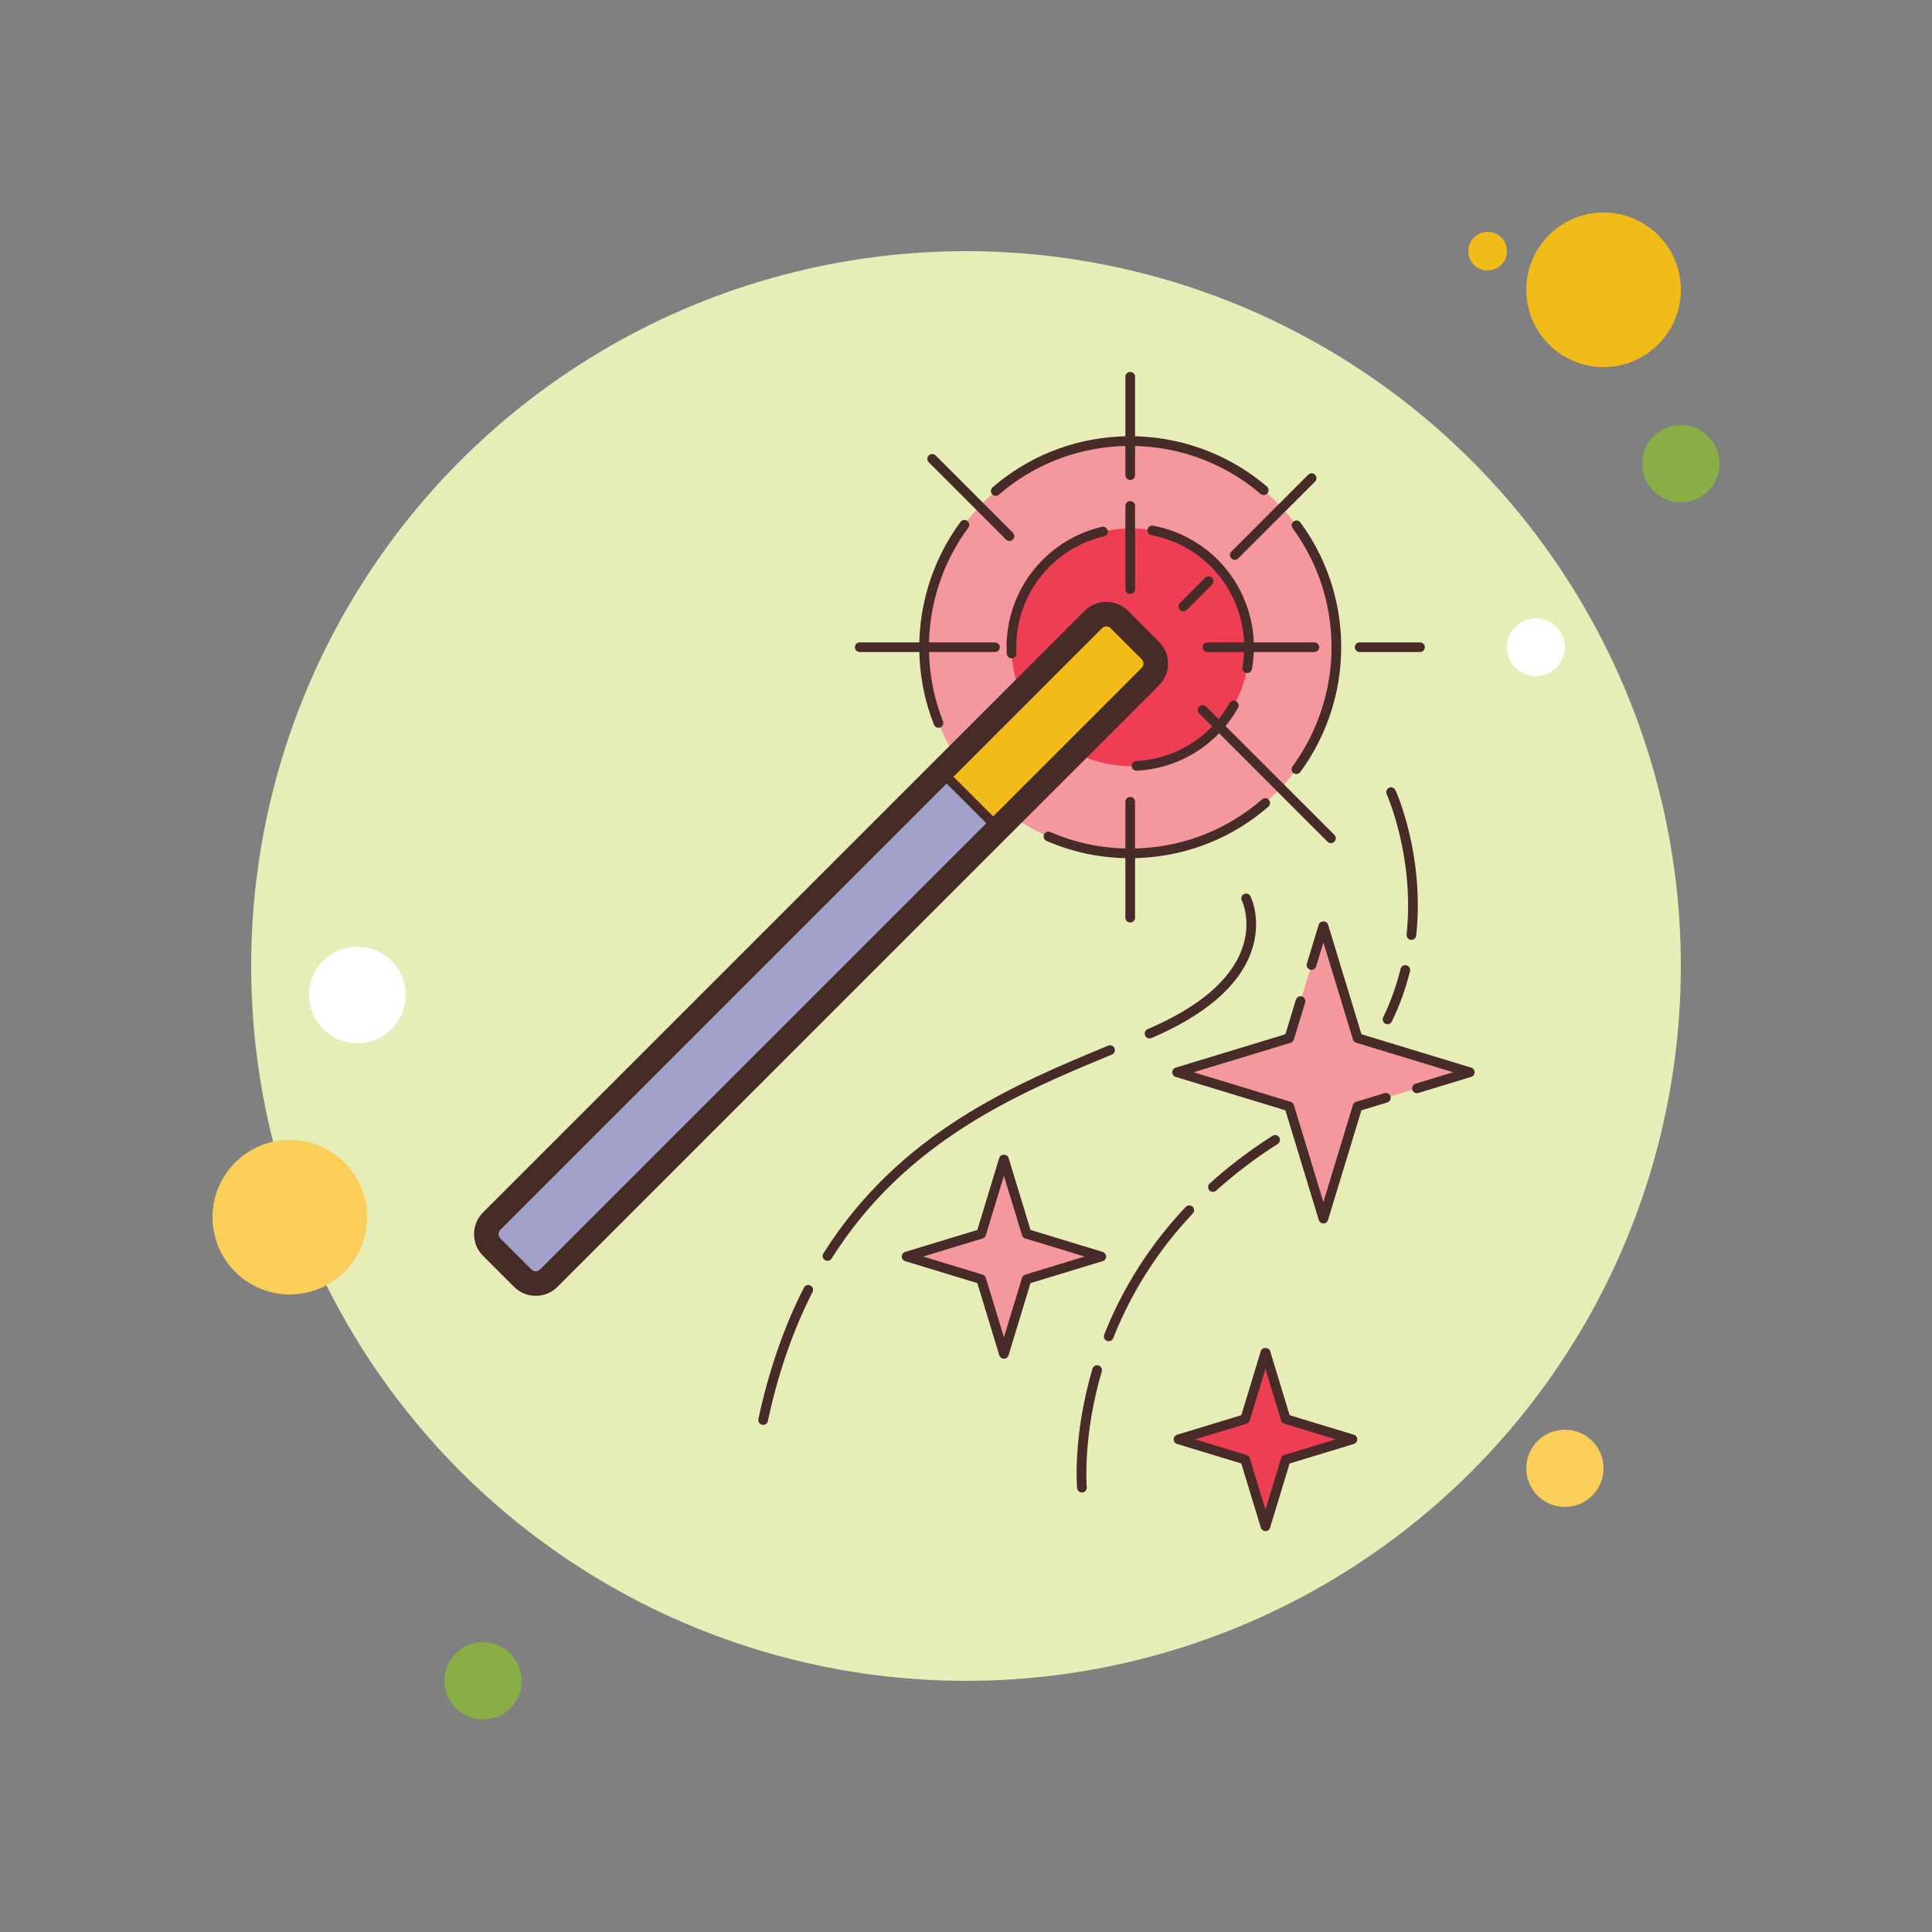 <svg xmlns="http://www.w3.org/2000/svg"  viewBox="0 0 100 100" width="100px" height="100px"><rect x="0" y="0" width="100" height="100" fill="#808080" stroke="none"/><circle cx="77" cy="13" r="1" fill="#f1bc19"/><circle cx="50" cy="50" r="37" fill="#e6edb7"/><circle cx="83" cy="15" r="4" fill="#f1bc19"/><circle cx="87" cy="24" r="2" fill="#88ae45"/><circle cx="81" cy="76" r="2" fill="#fbcd59"/><circle cx="15" cy="63" r="4" fill="#fbcd59"/><circle cx="25" cy="87" r="2" fill="#88ae45"/><circle cx="18.5" cy="51.5" r="2.5" fill="#fff"/><circle cx="79.5" cy="33.5" r="1.5" fill="#fff"/><g><circle cx="58.5" cy="33.5" r="10.669" fill="#f4989e"/><circle cx="58.5" cy="33.5" r="6.149" fill="#ee3e54"/><polygon fill="#f4989e" points="51.962,60 53.138,63.862 57,65.038 53.138,66.213 51.962,70.076 50.787,66.213 46.924,65.038 50.787,63.862"/><path fill="#472b29" d="M51.962,70.326L51.962,70.326c-0.11,0-0.207-0.072-0.239-0.177l-1.136-3.735l-3.735-1.137 c-0.105-0.032-0.177-0.129-0.177-0.239s0.072-0.207,0.177-0.239l3.735-1.137l1.136-3.735c0.064-0.21,0.414-0.21,0.479,0 l1.137,3.735l3.735,1.137c0.104,0.032,0.177,0.129,0.177,0.239s-0.072,0.207-0.177,0.239l-3.735,1.137l-1.137,3.735 C52.169,70.254,52.072,70.326,51.962,70.326z M47.783,65.038l3.077,0.936c0.08,0.024,0.143,0.087,0.166,0.167l0.937,3.076 l0.937-3.076c0.024-0.08,0.087-0.142,0.166-0.167l3.077-0.936l-3.077-0.936c-0.079-0.024-0.142-0.087-0.166-0.167l-0.937-3.076 l-0.937,3.076c-0.023,0.08-0.086,0.142-0.166,0.167L47.783,65.038z"/><polygon fill="#ee3e54" points="65.5,70 66.55,73.45 70,74.5 66.55,75.55 65.5,79 64.45,75.55 61,74.5 64.45,73.45"/><path fill="#472b29" d="M65.5,79.25c-0.11,0-0.207-0.072-0.239-0.177L64.25,75.75l-3.323-1.011 c-0.104-0.032-0.177-0.129-0.177-0.239s0.072-0.207,0.177-0.239l3.323-1.011l1.011-3.322c0.064-0.21,0.414-0.21,0.479,0 l1.011,3.322l3.323,1.011c0.104,0.032,0.177,0.129,0.177,0.239s-0.072,0.207-0.177,0.239L66.75,75.75l-1.011,3.322 C65.707,79.178,65.61,79.25,65.5,79.25z M61.858,74.5l2.665,0.811c0.079,0.024,0.142,0.087,0.166,0.167l0.811,2.664l0.811-2.664 c0.024-0.08,0.087-0.142,0.166-0.167l2.665-0.811l-2.665-0.811c-0.079-0.024-0.142-0.087-0.166-0.167L65.5,70.859l-0.811,2.664 c-0.024,0.08-0.087,0.142-0.166,0.167L61.858,74.5z"/><path fill="#472b29" d="M56,77.25c-0.128,0-0.237-0.098-0.249-0.227c-0.01-0.108-0.229-2.692,0.796-6.178 c0.039-0.133,0.18-0.21,0.311-0.169c0.133,0.039,0.208,0.178,0.17,0.31c-0.997,3.388-0.78,5.966-0.778,5.992 c0.013,0.137-0.089,0.259-0.227,0.271C56.015,77.25,56.007,77.25,56,77.25z"/><path fill="#472b29" d="M57.387,69.421c-0.03,0-0.062-0.006-0.092-0.018c-0.129-0.051-0.191-0.196-0.141-0.324 c0.967-2.446,2.386-4.669,4.219-6.61c0.095-0.1,0.252-0.105,0.354-0.01c0.101,0.095,0.104,0.253,0.01,0.353 c-1.789,1.894-3.174,4.064-4.117,6.45C57.58,69.362,57.486,69.421,57.387,69.421z"/><path fill="#472b29" d="M62.781,61.692c-0.068,0-0.136-0.028-0.186-0.082c-0.093-0.102-0.085-0.26,0.018-0.353 c0.983-0.889,2.077-1.719,3.253-2.468c0.113-0.073,0.27-0.041,0.345,0.077c0.074,0.116,0.04,0.271-0.077,0.345 c-1.151,0.733-2.223,1.546-3.185,2.416C62.901,61.671,62.841,61.692,62.781,61.692z"/><path fill="#472b29" d="M71.817,53.014c-0.037,0-0.074-0.008-0.109-0.025c-0.124-0.06-0.176-0.21-0.115-0.334 c0.385-0.795,0.688-1.64,0.902-2.51c0.033-0.134,0.173-0.218,0.303-0.183c0.135,0.033,0.216,0.168,0.184,0.302 c-0.223,0.904-0.539,1.781-0.939,2.608C71.999,52.962,71.91,53.014,71.817,53.014z"/><path fill="#472b29" d="M73.054,48.647c-0.009,0-0.018,0-0.026-0.001c-0.138-0.014-0.236-0.138-0.223-0.275 c0.425-4.003-1.018-7.235-1.032-7.267c-0.058-0.126-0.002-0.274,0.124-0.331c0.122-0.058,0.273-0.002,0.331,0.124 c0.063,0.136,1.514,3.389,1.075,7.527C73.289,48.552,73.181,48.647,73.054,48.647z"/><polygon fill="#f4989e" points="68.5,47.924 70.268,53.732 76.076,55.5 70.268,57.268 68.5,63.076 66.732,57.268 60.924,55.5 66.732,53.732"/><path fill="#472b29" d="M39.5,73.75c-0.018,0-0.035-0.002-0.053-0.006c-0.135-0.029-0.221-0.162-0.192-0.297 c0.536-2.5,1.329-4.787,2.357-6.8c0.063-0.123,0.214-0.171,0.336-0.109c0.123,0.063,0.172,0.213,0.109,0.336 c-1.009,1.974-1.787,4.22-2.313,6.677C39.719,73.67,39.616,73.75,39.5,73.75z"/><path fill="#472b29" d="M42.83,65.261c-0.046,0-0.092-0.012-0.133-0.039c-0.117-0.073-0.152-0.228-0.078-0.345 c3.963-6.289,9.939-8.764,14.741-10.754c0.127-0.052,0.273,0.007,0.327,0.135c0.053,0.128-0.008,0.274-0.136,0.327 c-4.736,1.962-10.631,4.404-14.509,10.558C42.994,65.22,42.913,65.261,42.83,65.261z"/><path fill="#472b29" d="M59.5,53.75c-0.097,0-0.189-0.057-0.229-0.152c-0.055-0.127,0.004-0.274,0.131-0.328 c2.647-1.135,4.289-2.529,4.881-4.143c0.523-1.428,0-2.504-0.006-2.515c-0.062-0.124-0.012-0.274,0.112-0.335 c0.12-0.061,0.273-0.012,0.335,0.112c0.025,0.052,0.625,1.282,0.028,2.911c-0.641,1.749-2.375,3.24-5.153,4.431 C59.566,53.744,59.533,53.75,59.5,53.75z"/><path fill="#472b29" d="M68.5,63.326c-0.11,0-0.207-0.072-0.239-0.177l-1.729-5.68l-5.681-1.729 c-0.104-0.032-0.177-0.129-0.177-0.239s0.072-0.207,0.177-0.239l5.681-1.729l0.544-1.789c0.041-0.132,0.186-0.206,0.312-0.167 c0.133,0.04,0.207,0.18,0.167,0.312l-0.583,1.917c-0.024,0.08-0.087,0.142-0.166,0.167L61.783,55.5l5.022,1.529 c0.079,0.024,0.142,0.087,0.166,0.167l1.528,5.022l1.528-5.022c0.024-0.08,0.087-0.142,0.166-0.167l1.466-0.446 c0.134-0.039,0.271,0.034,0.313,0.167c0.04,0.132-0.034,0.272-0.166,0.312l-1.339,0.407l-1.729,5.68 C68.707,63.254,68.61,63.326,68.5,63.326z"/><path fill="#472b29" d="M73.337,56.583c-0.107,0-0.206-0.069-0.239-0.177c-0.04-0.132,0.034-0.272,0.166-0.312l1.953-0.594 l-5.022-1.529c-0.079-0.024-0.142-0.087-0.166-0.167L68.5,48.783l-0.377,1.238c-0.041,0.132-0.179,0.206-0.313,0.167 c-0.132-0.04-0.206-0.18-0.166-0.312l0.616-2.024c0.064-0.21,0.414-0.21,0.479,0l1.729,5.68l5.681,1.729 c0.104,0.032,0.177,0.129,0.177,0.239s-0.072,0.207-0.177,0.239l-2.738,0.833C73.386,56.58,73.361,56.583,73.337,56.583z"/><path fill="#472b29" d="M58.5,30.75c-0.138,0-0.25-0.112-0.25-0.25v-4.313c0-0.138,0.112-0.25,0.25-0.25 s0.25,0.112,0.25,0.25V30.5C58.75,30.638,58.638,30.75,58.5,30.75z"/><path fill="#472b29" d="M58.5,24.844c-0.138,0-0.25-0.112-0.25-0.25V19.5c0-0.138,0.112-0.25,0.25-0.25 s0.25,0.112,0.25,0.25v5.094C58.75,24.732,58.638,24.844,58.5,24.844z"/><path fill="#472b29" d="M58.5,47.75c-0.138,0-0.25-0.112-0.25-0.25v-6c0-0.138,0.112-0.25,0.25-0.25s0.25,0.112,0.25,0.25 v6C58.75,47.638,58.638,47.75,58.5,47.75z"/><path fill="#472b29" d="M68.031,33.75H62.5c-0.138,0-0.25-0.112-0.25-0.25s0.112-0.25,0.25-0.25h5.531 c0.138,0,0.25,0.112,0.25,0.25S68.169,33.75,68.031,33.75z"/><path fill="#472b29" d="M73.5,33.75h-3.125c-0.138,0-0.25-0.112-0.25-0.25s0.112-0.25,0.25-0.25H73.5 c0.138,0,0.25,0.112,0.25,0.25S73.638,33.75,73.5,33.75z"/><path fill="#472b29" d="M51.5,33.75h-7c-0.138,0-0.25-0.112-0.25-0.25s0.112-0.25,0.25-0.25h7 c0.138,0,0.25,0.112,0.25,0.25S51.638,33.75,51.5,33.75z"/><path fill="#472b29" d="M52.25,28c-0.064,0-0.128-0.024-0.177-0.073l-4-4c-0.098-0.098-0.098-0.256,0-0.354 s0.256-0.098,0.354,0l4,4c0.098,0.098,0.098,0.256,0,0.354C52.378,27.976,52.314,28,52.25,28z"/><path fill="#472b29" d="M61.25,31.639c-0.064,0-0.128-0.024-0.177-0.073c-0.098-0.098-0.098-0.256,0-0.354l1.304-1.304 c0.098-0.098,0.256-0.098,0.354,0s0.098,0.256,0,0.354l-1.304,1.304C61.378,31.615,61.314,31.639,61.25,31.639z"/><path fill="#472b29" d="M63.913,28.976c-0.064,0-0.128-0.024-0.177-0.073c-0.098-0.098-0.098-0.256,0-0.354l3.976-3.976 c0.098-0.098,0.256-0.098,0.354,0s0.098,0.256,0,0.354l-3.976,3.976C64.041,28.951,63.978,28.976,63.913,28.976z"/><path fill="#472b29" d="M68.889,43.639c-0.064,0-0.128-0.024-0.177-0.073l-6.639-6.639c-0.098-0.098-0.098-0.256,0-0.354 s0.256-0.098,0.354,0l6.639,6.639c0.098,0.098,0.098,0.256,0,0.354C69.017,43.615,68.953,43.639,68.889,43.639z"/><path fill="#472b29" d="M58.823,39.891c-0.132,0-0.242-0.104-0.25-0.237c-0.007-0.138,0.099-0.256,0.237-0.263 c2.027-0.106,3.835-1.228,4.833-3c0.068-0.121,0.221-0.163,0.341-0.095c0.12,0.068,0.162,0.22,0.095,0.341 c-1.083,1.922-3.043,3.138-5.243,3.254C58.832,39.891,58.827,39.891,58.823,39.891z"/><path fill="#472b29" d="M64.555,34.836c-0.015,0-0.029-0.001-0.044-0.004c-0.136-0.024-0.227-0.154-0.202-0.29 c0.079-0.442,0.106-0.897,0.082-1.352c-0.143-2.727-2.115-4.984-4.796-5.488c-0.136-0.025-0.226-0.156-0.2-0.292 c0.026-0.135,0.149-0.226,0.292-0.199c2.909,0.547,5.049,2.995,5.204,5.953c0.025,0.493-0.005,0.986-0.09,1.466 C64.779,34.751,64.674,34.836,64.555,34.836z"/><path fill="#472b29" d="M52.359,34.073c-0.132,0-0.242-0.104-0.25-0.237c-0.163-3.098,1.907-5.859,4.923-6.566 c0.134-0.031,0.27,0.052,0.3,0.186c0.032,0.135-0.052,0.269-0.187,0.301c-2.779,0.652-4.688,3.197-4.536,6.053 c0.007,0.138-0.099,0.256-0.237,0.263C52.368,34.073,52.363,34.073,52.359,34.073z"/><path fill="#472b29" d="M48.574,37.67c-0.1,0-0.194-0.06-0.232-0.158c-0.432-1.095-0.683-2.252-0.746-3.438 c-0.133-2.525,0.621-5.033,2.121-7.062c0.083-0.111,0.24-0.134,0.35-0.052c0.111,0.082,0.135,0.239,0.053,0.35 c-1.432,1.936-2.151,4.329-2.024,6.739c0.06,1.132,0.299,2.236,0.711,3.281c0.051,0.128-0.012,0.274-0.141,0.324 C48.635,37.665,48.604,37.67,48.574,37.67z"/><path fill="#472b29" d="M58.482,44.42c-1.494,0-2.942-0.3-4.315-0.895c-0.127-0.055-0.185-0.202-0.13-0.329 s0.201-0.185,0.329-0.13c1.48,0.642,3.052,0.923,4.682,0.839c2.34-0.123,4.511-0.998,6.276-2.531 c0.105-0.091,0.263-0.08,0.353,0.025c0.091,0.104,0.08,0.262-0.024,0.353c-1.852,1.606-4.126,2.523-6.579,2.653 C58.876,44.415,58.679,44.42,58.482,44.42z"/><path fill="#472b29" d="M67.101,40.065c-0.052,0-0.104-0.016-0.148-0.049c-0.111-0.082-0.135-0.238-0.053-0.349 c1.419-1.931,2.132-4.316,2.005-6.715c-0.106-2.036-0.798-3.977-1.999-5.613c-0.082-0.111-0.058-0.268,0.054-0.349 c0.108-0.082,0.267-0.058,0.349,0.053c1.26,1.715,1.984,3.749,2.097,5.882c0.132,2.514-0.614,5.013-2.103,7.037 C67.253,40.03,67.177,40.065,67.101,40.065z"/><g><path fill="#472b29" d="M51.539,25.664c-0.07,0-0.14-0.029-0.189-0.087c-0.09-0.105-0.078-0.262,0.026-0.353 c1.846-1.591,4.111-2.5,6.551-2.629c2.782-0.145,5.514,0.771,7.647,2.587c0.105,0.09,0.118,0.247,0.028,0.353 c-0.091,0.106-0.248,0.117-0.353,0.028c-2.036-1.732-4.63-2.608-7.298-2.468c-2.327,0.123-4.488,0.99-6.25,2.508 C51.655,25.644,51.597,25.664,51.539,25.664z"/></g><g><path fill="#a1a1ca" d="M25.452,64.553c-0.372-0.372-0.371-0.977,0-1.348l31.138-31.138c0.372-0.372,0.976-0.372,1.348,0 l1.605,1.605c0.372,0.372,0.371,0.977,0,1.348L28.405,66.158c-0.372,0.372-0.976,0.372-1.348,0L25.452,64.553z"/><rect width="3.632" height="11.803" x="52.558" y="31.333" fill="#f1bc19" transform="rotate(45.001 54.375 37.235)"/><path fill="#472b29" d="M59.093,34.121c0.124,0.124,0.124,0.326,0,0.449L27.955,65.708c-0.124,0.124-0.326,0.124-0.449,0 l-1.605-1.605c-0.124-0.124-0.124-0.326,0-0.449l31.138-31.138c0.124-0.124,0.326-0.124,0.449,0L59.093,34.121 M59.992,33.222 l-1.605-1.605c-0.621-0.621-1.627-0.62-2.247,0L25.002,62.755c-0.62,0.62-0.621,1.627,0,2.247l1.605,1.605 c0.621,0.62,1.627,0.62,2.247,0L59.992,35.47C60.612,34.849,60.613,33.843,59.992,33.222L59.992,33.222z"/><rect width=".5" height="3.632" x="49.951" y="39.592" fill="#472b29" transform="rotate(-45.001 50.197 41.408)"/></g></g></svg>